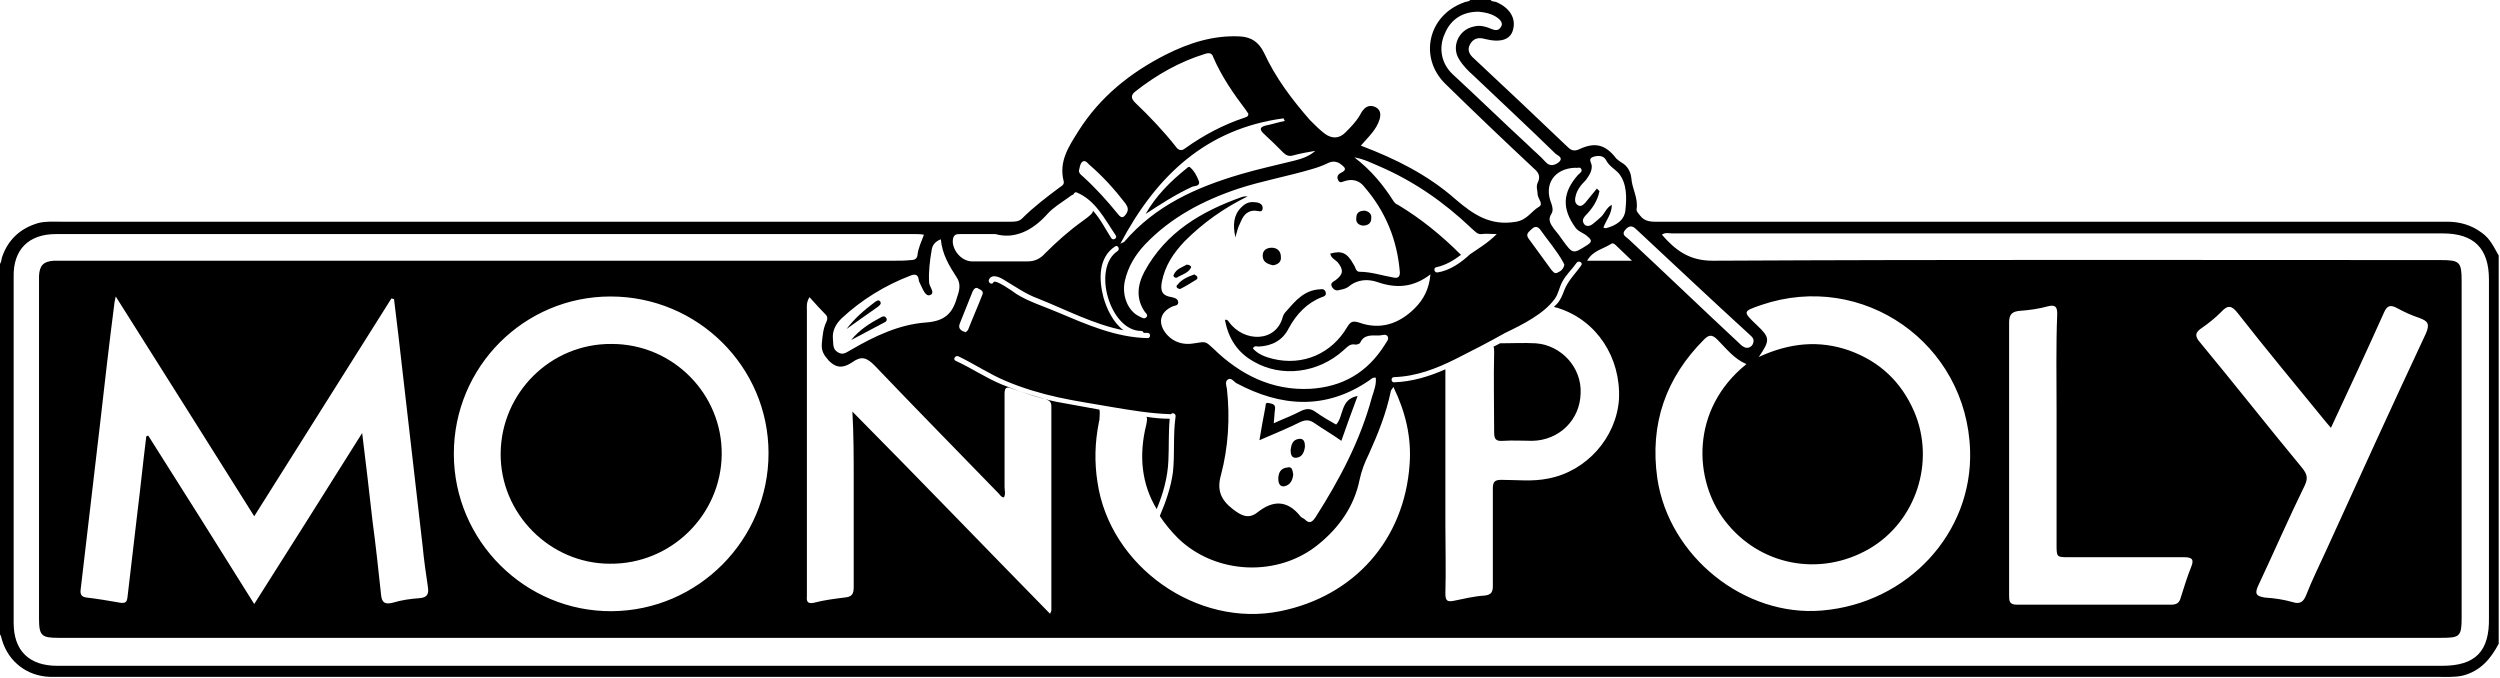 <?xml version="1.0" encoding="utf-8"?>
<!-- Generator: Adobe Illustrator 22.0.1, SVG Export Plug-In . SVG Version: 6.00 Build 0)  -->
<svg version="1.1" id="Layer_1" xmlns="http://www.w3.org/2000/svg" xmlns:xlink="http://www.w3.org/1999/xlink" x="0px" y="0px"
	 viewBox="0 0 384.5 104.2" style="enable-background:new 0 0 384.5 104.2;" xml:space="preserve">
<g>
	<path d="M179.7,70.8c0.1-2.1,0-4.2,0.2-6.4c-1.2,0-2.4-0.1-3.6-0.3c0.2,0.2,0.1,0.6,0,1.2c-1.2,4.8-0.7,9.2,1.6,13
		C178.9,75.9,179.6,73.4,179.7,70.8z"/>
	<path d="M381.7,35.8c-1.6-1.2-3.4-1.7-5.3-1.7c-2.7,0-5.3,0-8,0c-37.7,0-75.4,0-113.2,0c-1.1,0-2.2,0.1-3-1
		c-0.2-0.3-0.5-0.5-0.5-0.9c0.3-1.7-0.7-3.2-0.8-4.8c-0.1-1-0.6-1.9-1.5-2.4c-0.3-0.2-0.6-0.4-0.8-0.6c-1.6-2.1-3.2-2.6-5.6-1.5
		c-0.8,0.4-1.3,0.3-1.9-0.3c-4.8-4.6-9.6-9.1-14.4-13.6c-0.7-0.6-1.1-1.3-0.6-2.2c0.5-0.9,1.3-1.1,2.3-0.8c2.4,0.6,3.9,0.1,4.3-1.4
		c0.5-1.8-0.5-3.4-2.6-4.3c-0.3-0.1-0.7,0-0.9-0.4h-3c-0.2,0.4-0.7,0.3-1.1,0.5c-5.5,2-6.9,8.5-2.8,12.5c4.5,4.4,9,8.7,13.6,13
		c0.7,0.6,1.1,1.2,0.6,2.2c-0.3,0.6,0,1.3,0,1.9c0.1,0.6,0.9,1.4,0.2,1.8c-1.2,0.7-1.8,2-3.5,2.3c-4,0.7-6.6-1.1-9.4-3.5
		c-4.2-3.7-9.2-6.2-14.5-8.2c1.1-1.3,2.4-2.4,2.9-4.1c0.2-0.8,0.1-1.4-0.6-1.8c-0.8-0.4-1.5-0.2-2,0.5c-0.2,0.2-0.3,0.5-0.5,0.8
		c-0.6,1-1.4,1.8-2.2,2.6c-1,1-2.1,0.9-3.1,0.2c-0.8-0.6-1.6-1.4-2.3-2.1c-2.8-3.2-5.3-6.5-7.1-10.4c-0.8-1.6-1.9-2.4-3.7-2.5
		c-4.1-0.2-7.8,1-11.4,2.8c-5.5,2.8-10.1,6.5-13.4,11.7c-1.5,2.4-3.1,4.7-2.3,7.8c0.1,0.5-0.3,0.7-0.6,0.9c-2,1.5-4,3-5.8,4.8
		c-0.5,0.5-1.2,0.5-1.8,0.5c-4.3,0-8.6,0-12.9,0c-44.3,0-88.7,0-133,0c-1.2,0-2.4-0.1-3.6,0.2c-2.8,0.8-4.7,2.6-5.6,5.3
		c-0.1,0.4-0.1,0.8-0.4,1.1v56.8c0.3,0.2,0.3,0.6,0.4,0.9c1,3.4,3.9,5.6,7.4,5.7c0.6,0,1.1,0,1.7,0c121.8,0,243.6,0,365.4,0
		c1.3,0,2.7,0.1,4-0.2c2.7-0.7,4.3-2.6,5.5-4.9V39.3C383.6,38.1,383,36.7,381.7,35.8z M250.1,35.2c0.7-0.7,1.2-0.3,1.7,0.2
		c5.7,5.3,11.3,10.6,17,15.8c0.4,0.4,0.9,0.7,0.9,1.2c0,0.9-0.9,1.4-1.6,0.9c-0.2-0.1-0.4-0.3-0.6-0.5c-5.7-5.3-11.3-10.7-17-16
		C250.1,36.4,249.2,36.1,250.1,35.2z M265.3,80.1c5.3,6.9,14.6,8.7,22.2,4.3c7.2-4.2,10.2-13.4,6.9-21.1c-2-4.6-5.3-7.7-10-9.4
		c-4.6-1.6-9.1-1.2-13.9,1c1.8-2.6,1.7-3-0.3-4.9c-2.2-2.1-2.2-2.1,0.7-3.1c15.6-5.3,31.6,5.9,32.1,22.4
		c0.4,12.7-9.6,23.5-22.8,24.6c-11.9,1-23.5-8.3-25.3-20.3c-1.2-8.4,1.3-15.5,7.2-21.4c0.7-0.7,1.2-0.8,2,0c1.4,1.4,2.6,3,4.5,3.8
		C259.9,63,260.5,73.9,265.3,80.1z M251,40.1h-6.9c0.9-1.6,2.5-1.8,3.7-2.6c0.3-0.2,0.6,0.1,0.8,0.3C249.3,38.5,250,39.1,251,40.1z
		 M244.8,25.4c-0.1-0.5-0.6-1,0.3-1.3c0.7-0.2,1.5-0.2,1.9,0.5c0.5,1,1.4,1.4,2,2.1c1.2,1.5,1.2,3.6,1,5.5c-0.1,1.7-1.5,2.5-3,2.9
		c-0.1,0-0.2,0-0.4-0.1c0.4-1.1,1.3-2.1,1.3-3.5c-0.8,0.4-1.1,1.3-1.6,1.8c-0.4,0.4-0.9,0.8-1.4,1.2c-0.4,0.3-1,0.4-1.3-0.1
		c-0.3-0.5-0.1-0.8,0.2-1.2c1.1-1.1,1.9-2.3,2.2-3.8c-0.1-0.1-0.3-0.3-0.4-0.4c-0.6,0.7-1.2,1.5-1.8,2.2c-0.3,0.3-0.7,0.7-1.2,0.3
		c-0.4-0.3-0.4-0.8-0.3-1.2c0.2-1.1,0.9-1.9,1.6-2.6C244.4,27,244.9,26.3,244.8,25.4z M242.3,25.8c0.3,0.1,0.7-0.2,0.9,0.2
		c0.2,0.4-0.2,0.6-0.5,0.9c-2.4,2.7-2.5,5.2-0.4,8.1c0.5,0.7,1.3,0.8,1.9,1.4c0.6,0.5,0.7,0.8-0.1,1.3c-2.2,1.4-2.2,1.4-3.8-0.8
		c-0.4-0.6-0.8-1.1-1.3-1.7c-0.5-0.7-1-1.4-0.4-2.3c0.3-0.5,0.2-1,0-1.6C237.4,28.4,239,25.9,242.3,25.8z M235,22.3
		c-3.9-3.6-7.7-7.3-11.6-10.9c-1.7-1.6-2.2-4-1.2-6.2c0.9-2.2,2.7-3.4,5.2-3.4c1,0.1,2.1,0.3,3,1c0.5,0.4,0.8,0.9,0.4,1.4
		c-0.3,0.5-0.8,0.5-1.3,0.3c-0.9-0.4-1.9-0.7-2.9-0.4c-2.3,0.5-3.4,3.1-2.2,5c0.6,1,1.4,1.8,2.3,2.6c4.2,4,8.4,7.9,12.5,11.9
		c0.3,0.3,1.3,0.6,0.6,1.3c-0.6,0.5-1.4,0.8-2.1,0C236.9,24,235.9,23.2,235,22.3z M235.5,35.3c0.4-0.4,0.8-0.6,1.3-0.1
		c1.2,1.7,2.6,3.3,3.6,5.1c0.1,0.1,0.1,0.3,0.2,0.4c-0.1,0.6-0.5,1-1,1.2c-0.5,0.3-0.7-0.1-1-0.4c-1.2-1.6-2.3-3.2-3.5-4.8
		C234.6,36,235.1,35.7,235.5,35.3z M239.1,46c0.6-0.8,0.7-1.8,1.2-2.7c0.6-1.1,1.5-1.9,2.2-2.9c0.3-0.4,1,0,0.7,0.4
		c-0.9,1.3-2,2.3-2.6,3.8c-0.3,0.8-0.6,1.6-1.2,2.2c-0.1,0.1-0.3,0.3-0.4,0.4c0.2,0.1,0.5,0.1,0.7,0.2c5.9,1.9,9.6,7.6,9.3,14
		c-0.4,5.9-5,11.1-10.9,12.2c-2.4,0.5-4.8,0.2-7.2,0.2c-1,0-1.3,0.3-1.3,1.3c0,5,0,10,0,15c0,0.9-0.2,1.4-1.3,1.5
		c-1.6,0.1-3.2,0.5-4.7,0.8c-1,0.2-1.3,0-1.3-1.1c0.1-3.5,0-7,0-10.5c0-7.8,0-15.6,0-23.4c0-0.2,0-0.4,0-0.6c-2.5,1.1-5.1,1.9-7.9,2
		c-0.5,0-0.5-0.8,0-0.8c3.4-0.1,6.5-1.3,9.5-2.8c2.6-1.3,5.1-2.6,7.6-4C234.2,49.9,237.4,48.3,239.1,46z M169.1,63.1
		c0-0.1,0-0.1,0-0.1c-2.2-0.4-4.4-0.8-6.6-1.2c-2.9-0.6-5.8-1.6-8.5-2.7c-2.4-1-4.6-2.5-7-3.6c-0.5-0.2-0.1-0.9,0.4-0.7
		c2.5,1.2,4.7,2.7,7.3,3.8c2.6,1.1,5.3,1.9,8,2.5c2.7,0.6,5.5,1,8.3,1.5c3,0.5,5.9,1,9,1.1c0,0,0.1,0,0.1,0c0.2-0.3,0.8-0.1,0.7,0.4
		c-0.4,2.8-0.1,5.7-0.4,8.5c-0.3,2.3-1.1,4.6-2,6.7c0,0,0,0.1,0,0.1c0.8,1.2,1.7,2.3,2.8,3.4c5.8,5.6,15.4,6,21.6,0.9
		c3.2-2.6,5.5-5.9,6.3-9.9c0.3-1.4,0.8-2.7,1.4-3.9c1.4-3.1,2.7-6.3,3.4-9.7c0-0.2,0.2-0.3,0.4-0.7c1.9,3.9,2.8,7.8,2.5,11.9
		c-0.8,11.6-8.5,20.3-19.9,22.6c-12.8,2.6-26.2-6.9-28.1-19.8c-0.5-3.1-0.4-6.2,0.2-9.2c0-0.2,0.1-0.3,0.1-0.5
		C169.1,63.8,169.2,63.4,169.1,63.1z M131.3,73.6c0,5.6,0,11.1,0,16.7c0,1.1-0.3,1.5-1.4,1.6c-1.6,0.2-3.2,0.4-4.7,0.8
		c-0.9,0.2-1.2-0.1-1.1-1c0-0.3,0-0.6,0-0.9c0-14.4,0-28.7,0-43.1c0-0.6-0.1-1.2,0.4-2c0.9,1,1.7,1.9,2.5,2.7
		c0.3,0.3,0.3,0.7,0.1,1.1c-0.5,1-0.6,2.2-0.7,3.3c-0.1,1.2,0.3,1.8,1.1,2.7c1.3,1.3,2.4,1,3.6,0.2c1.4-1,2.2-0.7,3.4,0.5
		c6.3,6.6,12.7,13.1,19.1,19.7c0.2,0.2,0.4,0.6,0.8,0.6c0.3-0.5,0.1-1.1,0.1-1.6c0-4.8,0-9.5,0-14.3c0-1,0.3-1.2,1.2-0.8
		c1.7,0.6,3.4,1.1,5.1,1.6c0.6,0.2,0.9,0.4,0.9,1.1c0,10.5,0,20.9,0,31.4c0,0.1-0.1,0.2-0.2,0.5c-10.1-10.3-20-20.6-30.4-31.1
		C131.3,67,131.3,70.3,131.3,73.6z M147.6,49.8c0.7-1.7,1.3-3.3,2-5c0.2-0.4,0.5-0.7,0.9-0.4c0.4,0.2,0.8,0.4,0.6,0.9
		c-0.7,1.8-1.5,3.6-2.2,5.4c-0.1,0.2-0.3,0.3-0.4,0.4C147.9,50.9,147.3,50.6,147.6,49.8z M169.7,45.7c-0.7-2.7-0.8-6.1,1.8-7.8
		c0.4-0.3,0.8,0.4,0.4,0.7c-4,2.6-1.2,12.3,3.6,12.3c0.2,0,0.3,0.1,0.4,0.3c0.2,0,0.4,0,0.6,0c0.5,0,0.5,0.8,0,0.8
		c-4.9-0.1-9.4-2.1-13.9-4c-2.1-0.9-4.4-1.6-6.3-2.8c-0.4-0.3-3.2-2.3-3.5-1.8c-0.2,0.5-0.9,0.1-0.7-0.4c0.5-1,1.8-0.3,2.4,0.1
		c1.7,1,3.2,2.1,5.1,2.8c4.3,1.7,8.6,4,13.2,4.9C171.2,49.6,170.2,47.5,169.7,45.7z M188.7,59.8c-0.1-0.5-0.3-1.1,0.1-1.4
		c0.5-0.4,0.9,0.2,1.3,0.5c6.9,3.7,13.8,4.2,20.5-0.4c0.3-0.2,0.5-0.5,1-0.4c0.1,1.1-0.3,2-0.6,3c-1.8,6.7-5,12.7-8.7,18.5
		c-0.5,0.7-0.9,1-1.6,0.3c-0.2-0.2-0.6-0.3-0.7-0.5c-2-2.5-4.2-2.5-6.6-0.6c-1.4,1.1-2.5,0.5-3.8-0.5c-1.8-1.4-2.5-2.9-1.8-5.3
		C188.9,68.8,189.2,64.3,188.7,59.8z M212.2,25.6c5.3,2.3,9.9,5.5,14.1,9.5c0.5,0.4,0.9,1,1.6,0.9c0.6-0.1,1.3,0,2.3,0
		c-1.4,1.4-2.8,2.2-4.1,3.1c-1.4,1.3-3.1,2.5-5,2.8c-0.5,0.1-0.7-0.7-0.2-0.8c1.4-0.3,2.6-1,3.8-1.9c0,0-0.1-0.1-0.1-0.1
		c-2.9-2.9-6.1-5.5-9.6-7.6c-0.3-0.1-0.5-0.3-0.7-0.6c-1.6-2.5-3.4-4.7-6-6.7C209.9,24.5,211,25.1,212.2,25.6z M204.2,25.1
		c0.8-0.4,1.5-0.3,2.2,0.3c0.5,0.4,0.7,0.7,0,1.1c-0.5,0.2-0.9,0.6-0.6,1.2c0.3,0.6,0.7,0.2,1.2,0.1c1.1-0.3,2.1,0,2.8,0.9
		c3.3,3.8,5.1,8.2,5.5,13.2c0,0.7-0.3,0.9-0.9,0.8c-1.8-0.3-3.5-0.9-5.3-0.9c-0.6,0-0.6-0.7-0.9-1.1c-1-1.8-1.8-2.2-3.6-1.7
		c0.1,0.7,0.7,0.9,1.1,1.3c1,1.2,0.9,1.9-0.3,2.8c-0.3,0.2-0.8,0.4-0.6,0.9c0.2,0.5,0.7,0.8,1.2,0.6c0.5-0.1,1-0.2,1.4-0.5
		c1.4-1.2,3.1-1.2,4.5-0.7c2.9,1,5.5,0.8,8.1-1.2c-0.2,2.3-1.1,3.9-2.4,5.2c-2.4,2.4-5.3,3.4-8.6,2.2c-1-0.3-1.3-0.1-1.8,0.7
		c-2.4,4.1-6.8,6-11.4,4.9c-1.2-0.3-2.3-0.7-3.1-1.6c0.2-0.5,0.6-0.3,0.9-0.3c2.1-0.1,3.7-1,4.6-2.8c1.2-2.2,2.8-3.9,5.1-4.8
		c0.4-0.1,0.7-0.3,0.6-0.7c-0.1-0.5-0.5-0.6-0.9-0.5c-2.4,0.1-3.8,1.8-5.2,3.4c-0.2,0.2-0.4,0.5-0.5,0.8c-1,4-6,4-8.3,0.8
		c-0.1-0.1-0.2-0.4-0.6-0.3c0.5,2.8,1.9,5,4.4,6.4c4.3,2.5,9.9,1.8,13.8-1.7c0.6-0.5,1-1.1,1.9-0.9c0.2,0,0.6-0.1,0.7-0.3
		c0.6-1.3,1.8-1.1,2.9-1.1c0.4,0,1-0.3,1.3,0.1c0.3,0.5-0.2,0.9-0.4,1.3c-2.7,4.3-6.5,6.5-11.5,6.8c-5.9,0.3-10.8-2.2-14.9-6.2
		c-1.2-1.1-1.1-1.1-2.9-0.8c-1.6,0.3-3.1-0.1-4.2-1.3c-1.5-1.7-1.2-3.5,0.9-4.4c0.3-0.1,0.9-0.1,0.8-0.7c-0.1-0.5-0.6-0.6-1-0.7
		c-1.4-0.2-1.8-0.9-1.5-2.4c0.5-2.5,1.8-4.4,3.5-6.2c2.8-2.8,6-5.1,9.7-6.9c-0.3,0-0.6,0-0.9,0.1c-6.2,2.2-11.7,5.4-15,11.5
		c-1.1,2.1-1.3,4.2,0.1,6.2c0.2,0.2,0.5,0.5,0.2,0.8c-0.3,0.3-0.6,0.1-1-0.1c-1.8-0.8-2.8-3.2-2.3-5.5c0.5-2.2,1.6-4,3.1-5.6
		c4-4.2,9-6.8,14.4-8.6c3.7-1.2,7.6-1.9,11.3-3C202.5,25.8,203.4,25.5,204.2,25.1z M197.4,18.2l0.2,0.4c-1,0.2-1.9,0.5-2.9,0.7
		c-0.8,0.2-1.1,0.5-0.4,1.2c1.1,1,2.1,2,3.1,3c0.4,0.4,0.9,0.6,1.5,0.4c1.1-0.3,2.2-0.5,3.4-0.7c-0.9,0.8-2,1.2-3.2,1.5
		c-2.8,0.7-5.6,1.3-8.3,2.1c-6.8,2-13.1,4.8-17.9,10.4c-0.1,0.1-0.3,0.1-0.6,0.3C177.9,26.9,185.6,19.8,197.4,18.2z M174.7,14
		c3.2-2.5,6.7-4.5,10.6-5.7c0.6-0.2,1.1-0.2,1.3,0.5c1.3,3,3.1,5.6,5,8.1c0.1,0.2,0.3,0.4,0.4,0.6c0,0.5-0.4,0.5-0.6,0.6
		c-3.3,1.1-6.3,2.7-9.1,4.7c-0.6,0.5-1.1,0.3-1.5-0.3c-1.9-2.4-4-4.6-6.2-6.7C173.9,15.1,173.9,14.6,174.7,14z M166,26
		c0.1-0.5,0.2-1,0.6-1.2c0.4-0.1,0.6,0.2,0.9,0.5c2.1,1.8,3.9,3.8,5.6,6c0.4,0.6,0.5,1,0.1,1.6c-0.4,0.6-0.7,0.7-1.2,0.1
		c-1.7-2.1-3.5-4.1-5.5-5.9C166.1,26.8,165.8,26.4,166,26z M146.6,36.6c0.2-0.6,0.6-0.6,1.1-0.6c1.6,0,3.1,0,5.4,0
		c2.8,0.8,5.6-0.4,8-3.1c0.9-1,2.1-1.7,3.2-2.5c0.3-0.2,0.5-0.4,0.8-0.5c0.1-0.2,0.2-0.4,0.5-0.3c2.9,1.2,4.3,4.1,6,6.6
		c0.3,0.4-0.4,0.9-0.7,0.4c-0.9-1.4-1.7-3-2.8-4.2c0,0.4-0.5,0.8-1.6,1.6c-2.1,1.5-4,3.2-5.8,5c-0.7,0.8-1.6,1.2-2.6,1.2
		c-2.9,0-5.7,0-8.6,0C147.7,40.2,146.2,38.1,146.6,36.6z M143,45.4c0.9-0.3,0-1.2-0.1-1.9c-0.1-1.7,0.1-3.4,0.4-5.1
		c0.1-0.6,0.4-1.2,1.4-1.6c0.2,2.3,1.3,4.1,2.4,5.8c0.7,1,0.5,2,0.1,3.1c-0.7,2.6-2,3.7-4.8,3.9c-4.1,0.3-7.9,2.1-11.5,4.2
		c-0.6,0.3-1.2,0.9-2,0.4c-0.9-0.5-0.7-1.3-0.8-2.1c-0.1-1.2,0.4-2.2,1.3-3.1c3.1-2.9,6.7-5.1,10.6-6.6c0.7-0.3,1.2-0.2,1.3,0.6
		c0,0.2,0.1,0.4,0.2,0.6C141.9,44.4,142.3,45.6,143,45.4z M375.6,102.4c-122.3,0-244.6,0-366.8,0c-4.3,0-6.7-2.3-6.7-6.6
		c0-17.7,0-35.4,0-53.2C2,38.4,4.4,36,8.6,36c44,0,88.1,0,132.1,0c0.4,0,0.9,0,1.4,0.1c-0.4,1.1-0.9,2.1-1,3.2
		c-0.1,0.6-0.6,0.7-1,0.7c-0.9,0.1-1.8,0.1-2.7,0.1c-42.4,0-84.9,0-127.3,0c-0.6,0-1.2,0-1.8,0c-1.6,0.1-2.2,0.7-2.3,2.3
		c0,3.6,0,7.2,0,10.8c0,14,0,27.9,0,41.9c0,2.7,0.4,3,3,3c122.2,0,244.4,0,366.5,0c2.8,0,3.1-0.2,3.1-3.1c0-17.3,0-34.5,0-51.8
		c0-2.9-0.3-3.2-3.2-3.2c-37.3,0-74.7-0.1-112,0.1c-3.6,0-5.7-1.6-7.8-4c0.5-0.4,1.1-0.2,1.6-0.2c39.5,0,79,0,118.5,0
		c4.8,0,7.1,2.3,7.1,7.1c0,17.3,0,34.6,0,52C382.9,100.2,380.7,102.4,375.6,102.4z M118.2,69.7c0,13.3-10.8,24.2-24.1,24.3
		c-13.3,0.1-24.3-10.8-24.3-24.2c0-13.4,10.8-24.2,24.1-24.2C107.3,45.6,118.2,56.4,118.2,69.7z M64.5,92c-1.4,0.1-2.8,0.3-4.1,0.7
		c-1.2,0.3-1.7,0-1.8-1.3c-0.4-3.7-0.8-7.5-1.3-11.2c-0.5-4.4-1-8.8-1.6-13.6c-5.6,8.9-11,17.5-16.6,26.3
		C33.6,84.1,28.2,75.5,22.8,67c-0.1,0-0.2,0.1-0.3,0.1c-0.5,4-0.9,8-1.4,12c-0.5,4.3-1,8.5-1.5,12.8c-0.1,0.7-0.3,0.9-1.1,0.8
		c-1.7-0.3-3.5-0.6-5.2-0.8c-0.7-0.1-1-0.4-0.9-1.2c1-8.5,2-17.1,3-25.6c0.7-6.2,1.4-12.3,2.2-18.5c0-0.2,0.1-0.4,0.2-1
		C25,57,32,68.1,39.1,79.4C46.2,68.1,53.2,57,60.2,45.9c0.1,0,0.3,0.1,0.4,0.1c0.2,1.9,0.5,3.9,0.7,5.8c1.2,10.7,2.5,21.5,3.7,32.2
		c0.2,2.1,0.5,4.2,0.8,6.2C66,91.4,65.7,91.9,64.5,92z M316.3,63.1c0,6.9,0,13.7,0,20.6c0,2,0,2,1.9,2c5.9,0,11.8,0,17.7,0
		c1.2,0,1.6,0.3,1.1,1.5c-0.6,1.5-1.1,3.1-1.6,4.7c-0.2,0.8-0.6,1.1-1.5,1.1c-7.9,0-15.8,0-23.7,0c-1.2,0-1.2-0.6-1.2-1.5
		c0-7,0-14,0-21c0-7,0-13.9,0-20.9c0-1.3,0.5-1.7,1.7-1.8c1.4-0.1,2.9-0.3,4.3-0.7c1.2-0.3,1.4,0.2,1.4,1.2
		C316.2,53.2,316.3,58.1,316.3,63.1z M354.1,72c-5.3-6.4-10.4-12.9-15.7-19.3c-0.9-1-0.8-1.6,0.3-2.3c1-0.7,2-1.5,2.9-2.4
		c1-1.1,1.6-1.1,2.6,0.2c4.3,5.5,8.8,10.9,13.2,16.3c0.3,0.4,0.6,0.7,1.1,1.3c2.8-6,5.5-11.8,8.1-17.6c0.5-1.2,1-1.4,2.1-0.8
		c1.1,0.6,2.2,1.1,3.4,1.5c1.4,0.5,1.6,1,1,2.4c-5.2,11.1-10.3,22.3-15.4,33.5c-1,2.2-2.1,4.4-3,6.7c-0.4,1-0.9,1.5-2.1,1.1
		c-1.4-0.4-2.8-0.6-4.3-0.7c-1.2-0.2-1.6-0.5-1-1.8c2.4-5.1,4.7-10.4,7.2-15.5C355,73.5,354.8,72.9,354.1,72z"/>
	<path d="M230.7,52.8C230.7,52.8,230.7,52.8,230.7,52.8c-0.4,0.2-0.7,0.4-1,0.5c0.1,0.2,0.1,0.5,0.1,0.9c-0.1,4.1,0,8.1,0,12.2
		c0,1.1,0.2,1.5,1.4,1.4c1.5-0.1,3,0,4.5,0c4.1-0.1,7.3-3.2,7.4-7.3c0.2-3.9-2.9-7.4-6.9-7.7C234.4,52.7,232.6,52.8,230.7,52.8z"/>
	<path d="M94.1,52.9c9.4,0,17,7.7,16.9,17c-0.1,9.3-7.8,16.9-17.2,16.8c-9.2,0-16.9-7.7-16.8-17C77.1,60.4,84.7,52.8,94.1,52.9z"/>
	<path d="M190,36.5c-0.4-1.9-0.3-3.4,0.9-4.6c0.6-0.6,1.2-0.9,2-0.8c0.6,0,1.3,0.2,1.3,0.9c0,0.8-0.7,0.4-1.2,0.4
		c-1.4,0-1.9,1-2.3,2C190.4,34.9,190.3,35.5,190,36.5z"/>
	<path d="M195.8,40.8c-0.9-0.2-1.6-0.5-1.6-1.5c0-0.8,0.6-1.2,1.4-1.2c0.8,0,1.4,0.5,1.4,1.4C197.1,40.3,196.5,40.7,195.8,40.8z"/>
	<path d="M209.9,32.4c0.6,0.1,1.1,0.5,1,1.2c0,0.8-0.6,1.1-1.3,1.1c-0.7-0.1-1.1-0.5-1-1.2C208.6,32.7,209.1,32.4,209.9,32.4z"/>
	<path d="M183.7,42.2c0.1,0.1,0.3,0.2,0.4,0.3c0.1,0.2,0.1,0.4-0.1,0.5c-0.8,0.5-1.6,1-2.4,1.4c-0.1,0.1-0.4,0-0.5-0.1
		c-0.2-0.1-0.2-0.4,0-0.5C181.7,43,182.6,42.6,183.7,42.2z"/>
	<path d="M182.5,40.7c0.4,0,0.7,0.2,0.7,0.4c-0.4,0.9-1.4,1.1-2.2,1.6c-0.3,0.1-0.6-0.2-0.5-0.4C180.9,41.3,181.9,41.1,182.5,40.7z"
		/>
	<path d="M193.7,67.7c0.3-1.9,0.6-3.4,0.9-5c0.1-0.3-0.1-0.9,0.6-0.7c0.5,0.1,1,0.2,0.9,0.9c-0.1,0.7-0.1,1.4-0.2,2.2
		c1.5-0.7,2.9-1.2,4.2-1.9c0.9-0.4,1.5-0.4,2.3,0.2c1,0.7,2,1.3,3.1,1.9c1.2-1.3,0.6-3.9,3.3-4.4c-0.9,2.4-1.7,4.6-2.5,6.9
		c-1.4-1-2.8-1.8-4.1-2.7c-0.7-0.5-1.3-0.6-2.2-0.2C198,65.9,196,66.7,193.7,67.7z"/>
	<path d="M198.9,73c-0.1,0.8-0.4,1.6-1.4,1.8c-0.7,0.1-0.9-0.6-0.9-1.1c0-0.9,0.3-1.7,1.4-1.8C198.7,71.7,198.8,72.3,198.9,73z"/>
	<path d="M200.7,68.7c-0.1,0.8-0.4,1.6-1.3,1.7c-0.8,0.1-0.9-0.6-0.9-1.2c0.1-0.8,0.3-1.6,1.3-1.7C200.6,67.4,200.7,68.1,200.7,68.7
		z"/>
	<path d="M130.9,52.3c1.3-1.6,2.9-2.6,4.6-3.5c0.3-0.2,0.6-0.2,0.8,0.1c0.2,0.3,0,0.6-0.3,0.7C134.3,50.5,132.6,51.4,130.9,52.3z"/>
	<path d="M130.2,50.6c1.2-1.6,2.7-2.9,4.3-4.1c0.3-0.2,0.6-0.5,0.9-0.1c0.2,0.4-0.2,0.6-0.4,0.8C133.3,48.4,131.7,49.5,130.2,50.6z"
		/>
	<path d="M176.2,32.9c1.6-2.8,3.8-5,6.3-7c0.1-0.1,0.3-0.3,0.5-0.2c0.7,0.6,1.1,1.4,1.4,2.2c0.2,0.7-0.6,0.7-1,0.8
		C180.8,29.9,178.5,31.4,176.2,32.9z"/>
</g>
</svg>
